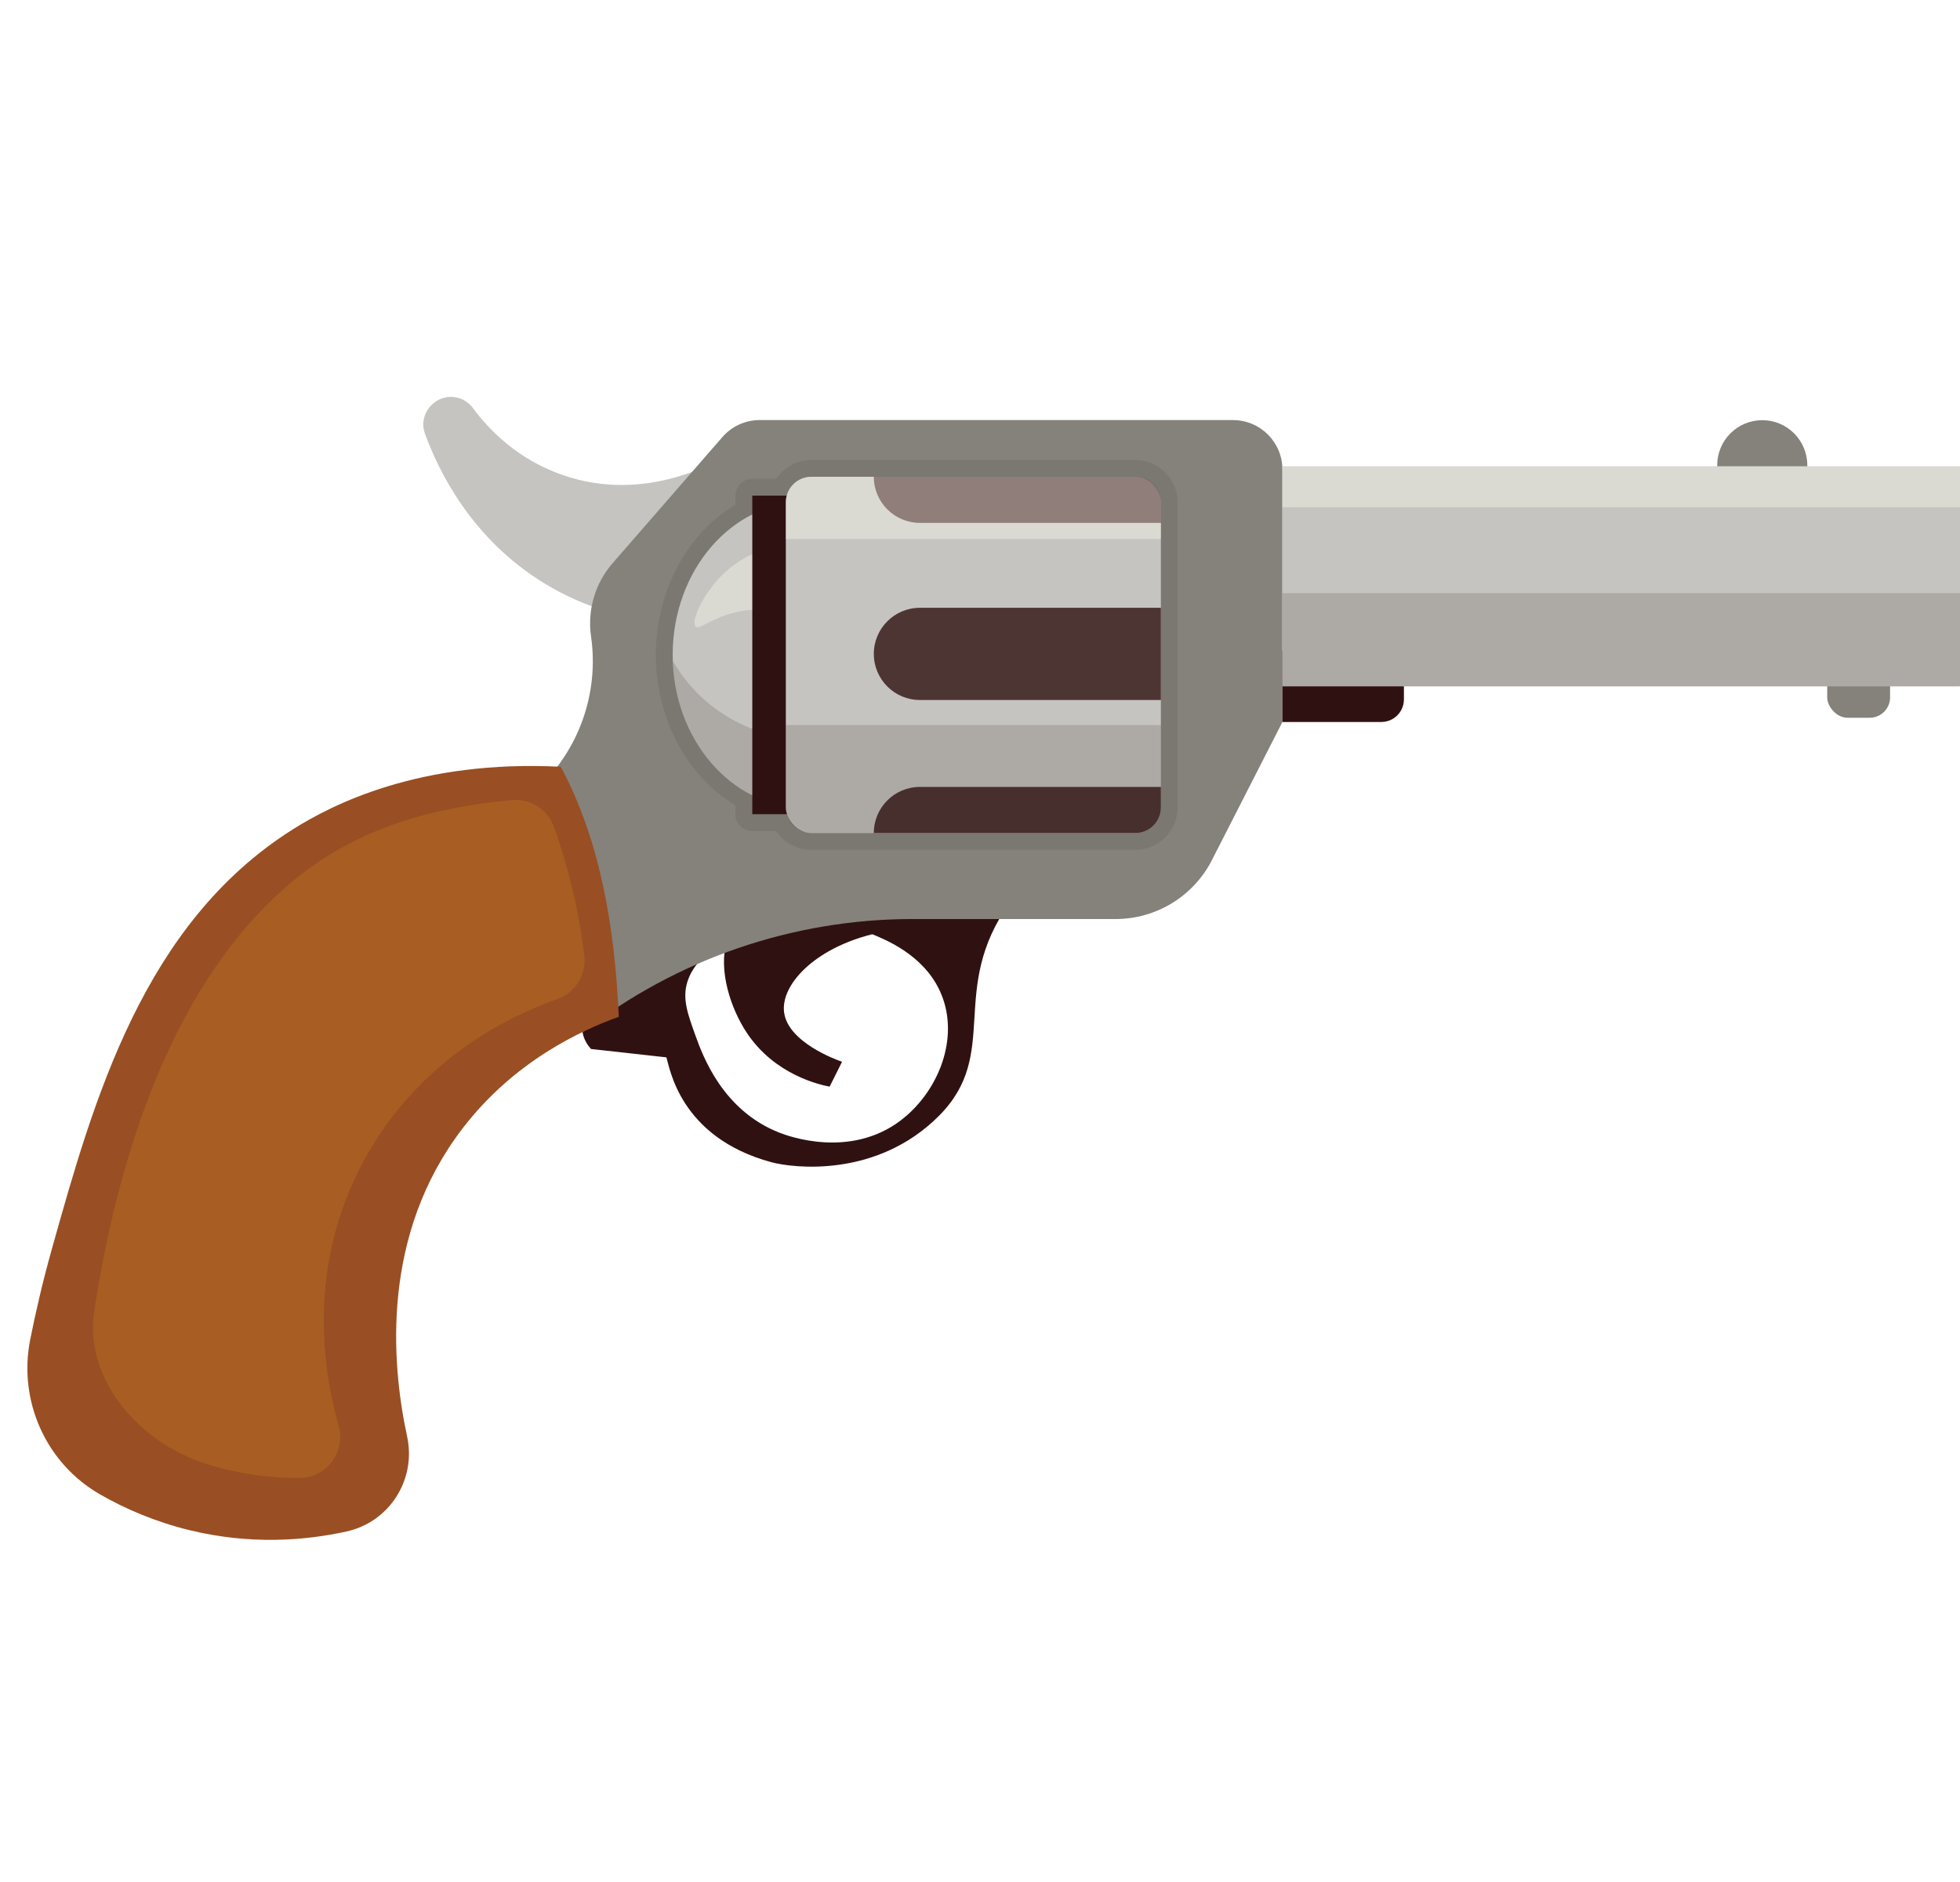 <?xml version="1.0" encoding="UTF-8"?>
<svg id="Layer_1" data-name="Layer 1" xmlns="http://www.w3.org/2000/svg" xmlns:xlink="http://www.w3.org/1999/xlink" viewBox="0 0 501.14 481.11">
  <defs>
    <style>
      .cls-1 {
        fill: #c5c4c0;
      }

      .cls-2 {
        filter: url(#drop-shadow-1);
      }

      .cls-3 {
        fill: #f1a721;
        opacity: .17;
      }

      .cls-4 {
        fill: #85827b;
      }

      .cls-5 {
        fill: #994f23;
      }

      .cls-6 {
        opacity: .09;
      }

      .cls-6, .cls-7 {
        fill: #1f0d0e;
      }

      .cls-8 {
        opacity: .8;
      }

      .cls-9 {
        opacity: .15;
      }

      .cls-10 {
        fill: #301111;
      }

      .cls-11 {
        fill: #fefdf2;
        opacity: .37;
      }
    </style>
    <filter id="drop-shadow-1" x="-8.09" y="86.41" width="531.36" height="322.32" filterUnits="userSpaceOnUse">
      <feOffset dx="7" dy="7"/>
      <feGaussianBlur result="blur" stdDeviation="5"/>
      <feFlood flood-color="#231f20" flood-opacity=".75"/>
      <feComposite in2="blur" operator="in"/>
      <feComposite in="SourceGraphic"/>
    </filter>
  </defs>
  <g class="cls-2">
    <path class="cls-10" d="M184.81,224.71c-16.7,5.72-44.74,20.3-42.86,32.15.3,1.86,1.28,3.3,2.14,4.29,6.43.71,12.86,1.43,19.29,2.14.83,2.33,3.21,20.36,26.79,26.79,5.57,1.52,26.94,4.13,42.86-11.79,16.07-16.07,2.14-32.15,18.22-54.65-32.03-8.45-55.17-2.79-66.43,1.07ZM223.39,279.35c-13.04,9.94-28.91,4.06-31.07,3.21-14.57-5.68-19.64-19.71-21.43-24.64-2.08-5.76-3.48-9.62-2.14-13.93,1.34-4.32,5.07-7.93,10.12-10.54-2.3,7.54.96,17.37,5.07,23.56,7.16,10.79,18.71,13.29,21.18,13.77,1.06-2.12,2.12-4.24,3.18-6.36-1.48-.51-13.9-5-14.83-12.71-.83-6.89,7.57-16.13,22.54-19.89.32.13.64.25.95.38,3.59,1.54,13.54,5.81,17.14,16.07,3.94,11.25-1.67,24.18-10.72,31.07Z"/>
    <path class="cls-1" d="M136.6,114.34c-11.31-4-18.56-11.45-22.7-17.05-2.44-3.29-7.16-3.8-10.22-1.08l-.1.09c-2.12,1.88-2.9,4.87-1.93,7.54,3.4,9.35,11.79,26.89,30.66,38.36,10.67,6.48,20.99,8.77,27.86,9.64,6.43-14.29,12.86-28.57,19.29-42.86-2.27,1.46-20.98,13.1-42.86,5.36Z"/>
    <path class="cls-4" d="M308.26,100.38h-121.02c-3.65,0-7.13,1.58-9.53,4.34l-28.07,32.24c-4.45,5.11-6.47,11.9-5.54,18.62.02.11.03.22.05.34,1.98,14.25-3.06,28.59-13.52,38.47l-2.61,2.47c4.64,20,9.29,40,13.93,60,24.14-18.75,53.83-28.93,84.39-28.93h51.92c10.38,0,19.89-5.82,24.61-15.07l18.02-35.29v-64.55c0-6.98-5.66-12.63-12.63-12.63Z"/>
    <g>
      <path class="cls-5" d="M136.39,189.01c-36.23-1.86-58.6,9.75-68.49,15.98-38.31,24.13-50.97,69.25-61.64,107.3-2.35,8.36-4.15,16.16-5.54,23.16-3.11,15.7,4.05,31.67,17.94,39.61,6.39,3.65,14.05,6.98,22.98,9.14,15.41,3.72,29.26,2.65,39.97.29,10.98-2.42,17.86-13.26,15.49-24.25-4.19-19.43-6.51-51.81,14.17-78.78,13.23-17.25,30.35-25.08,39.95-28.54-1.05-23.48-4.92-45.39-14.84-63.93Z"/>
      <path class="cls-3" d="M142.39,237.16c-.74-6.01-1.92-12.6-3.72-19.62-1.21-4.69-2.56-9.05-3.99-13.08-1.61-4.54-6.1-7.4-10.89-6.92-14.76,1.45-35.43,4.8-53.61,18.86-30.25,23.4-46.23,66.78-53.07,111.75-2.67,17.54,11.56,33.57,28.45,38.99,2.71.87,5.59,1.63,8.64,2.22,5.61,1.1,10.84,1.47,15.48,1.43,6.88-.06,11.78-6.72,9.9-13.34-4.23-14.9-7.99-41.35,6.58-68,14.04-25.69,37.01-36.74,49.35-41.07,4.66-1.64,7.49-6.33,6.88-11.23Z"/>
    </g>
    <g>
      <g>
        <circle class="cls-4" cx="443.58" cy="111.93" r="11.52"/>
        <rect class="cls-4" x="460.19" y="160.41" width="16.07" height="16.07" rx="5.21" ry="5.21"/>
      </g>
      <path class="cls-10" d="M320.89,159.34v18.22h25.29c3.19,0,5.78-2.59,5.78-5.78v-12.43h-31.07Z"/>
      <g>
        <path class="cls-1" d="M493.64,112.2h-172.74v56.25h172.74c4.14,0,7.5-3.36,7.5-7.5v-41.25c0-4.14-3.36-7.5-7.5-7.5Z"/>
        <path class="cls-11" d="M501.14,122.66v-2.96c0-4.14-3.36-7.5-7.5-7.5h-172.74v10.47h180.24Z"/>
        <g class="cls-9">
          <path class="cls-7" d="M320.89,144.62v23.83h172.74c4.14,0,7.5-3.36,7.5-7.5v-16.33h-180.24Z"/>
        </g>
      </g>
    </g>
    <path class="cls-6" d="M283.29,110.59h-82.84c-3.68,0-7.03,1.88-9,4.82h-6.11c-2.37,0-4.29,1.92-4.29,4.29v2.28c-12.45,7.45-20.36,22.23-20.36,38.44,0,1.19.05,2.42.15,3.8.05.68.12,1.36.21,2.12.08.66.17,1.31.27,1.9l.03.18c.1.64.22,1.27.35,1.92,0,.02.02.11.03.13.13.61.27,1.22.4,1.77l.06.25c.15.59.31,1.18.47,1.71l.08.28c.17.57.35,1.13.54,1.68,0,.02.03.1.04.12l.05.14c.19.55.39,1.09.61,1.65l.1.26c.21.52.42,1.03.64,1.54l.14.31c.22.5.45.98.71,1.51l.15.3c.24.47.48.93.72,1.38l.21.39c.25.44.5.88.75,1.3l.25.41c.26.42.52.83.8,1.24l.28.41c.27.39.54.78.83,1.17l.31.42c.28.37.56.74.85,1.09l.37.45c.28.34.57.68.87,1.02l.4.45c.29.32.58.63.88.94l.46.46c.3.29.59.58.89.86l.51.47c.3.27.6.54.9.8.14.12.28.23.42.34l.14.11c.3.25.61.49.91.73.16.12.31.24.47.35l.13.1c.3.22.61.45.91.66.17.12.35.24.53.35l.23.15c.28.18.55.36.82.53.15.1.31.19.47.28v2.29c0,2.37,1.92,4.29,4.29,4.29h6.11c1.97,2.95,5.32,4.82,9,4.82h82.84c5.96,0,10.82-4.85,10.82-10.82v-78.02c0-5.96-4.85-10.82-10.82-10.82Z"/>
    <g>
      <g>
        <path class="cls-1" d="M164.99,160.41c0,21.6,15.11,39.11,33.75,39.11v-78.22c-18.64,0-33.75,17.51-33.75,39.11Z"/>
        <g class="cls-9">
          <path class="cls-7" d="M165.02,161.93c.69,20.89,15.52,37.59,33.72,37.59v-17.45c-14.57-.55-27.15-8.54-33.72-20.14Z"/>
        </g>
        <path class="cls-11" d="M170.88,153.18c-1.36-1.2,1.71-8.02,6.43-12.86,4.43-4.54,9.56-6.56,12.86-7.5v16.07c-2.61-.22-6.43-.23-10.72,1.07-5.23,1.58-7.63,4.05-8.57,3.21Z"/>
      </g>
      <rect class="cls-10" x="185.35" y="119.7" width="10.72" height="81.43"/>
      <g>
        <rect class="cls-1" x="193.92" y="114.88" width="95.9" height="91.08" rx="6.53" ry="6.53"/>
        <g class="cls-8">
          <path class="cls-10" d="M228.21,126.66h61.61v-5.26c0-3.61-2.92-6.53-6.53-6.53h-66.87c0,6.51,5.28,11.79,11.79,11.79Z"/>
          <path class="cls-10" d="M289.82,199.42v-5.26h-61.61c-6.51,0-11.79,5.28-11.79,11.79h66.87c3.61,0,6.53-2.92,6.53-6.53Z"/>
          <path class="cls-10" d="M216.42,160.15c0,6.51,5.28,11.79,11.79,11.79h61.61v-23.57h-61.61c-6.51,0-11.79,5.28-11.79,11.79Z"/>
        </g>
        <path class="cls-11" d="M289.82,130.79v-9.38c0-3.61-2.92-6.53-6.53-6.53h-82.84c-3.61,0-6.53,2.92-6.53,6.53v9.38h95.9Z"/>
        <g class="cls-9">
          <path class="cls-7" d="M193.92,178.35v21.08c0,3.61,2.92,6.53,6.53,6.53h82.84c3.61,0,6.53-2.92,6.53-6.53v-21.08h-95.9Z"/>
        </g>
      </g>
    </g>
  </g>
</svg>